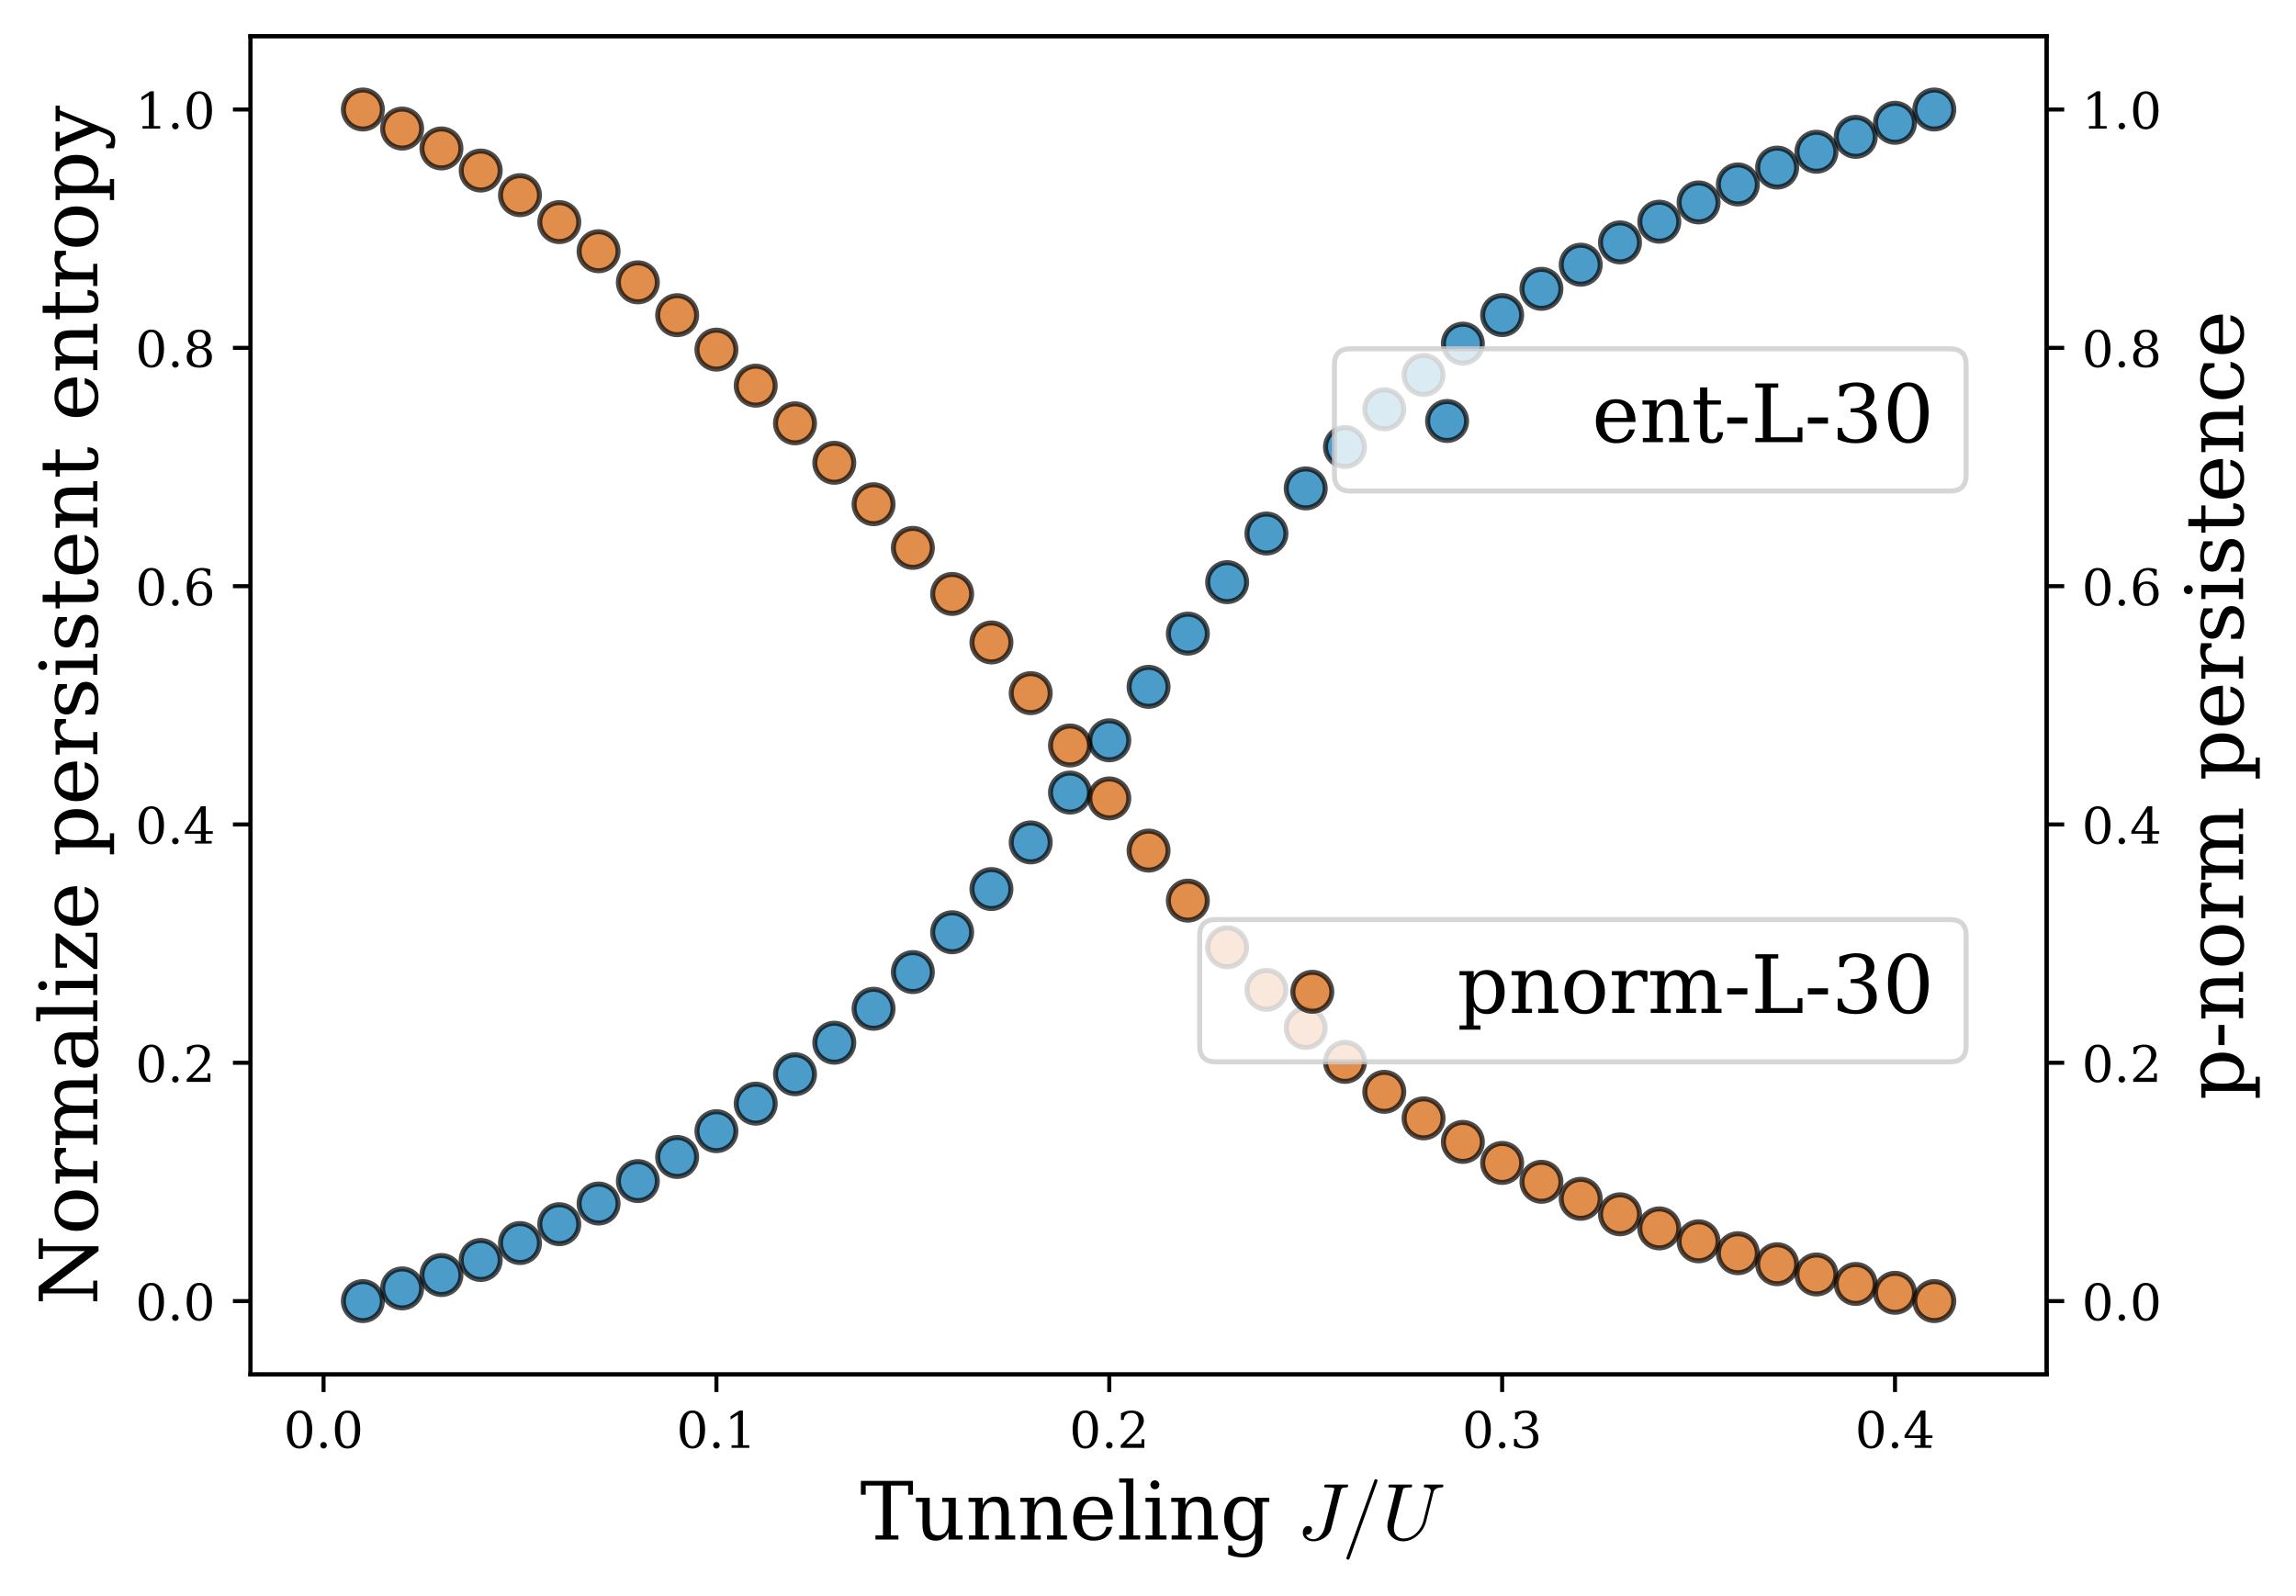 <?xml version="1.0" encoding="utf-8" standalone="no"?>
<!DOCTYPE svg PUBLIC "-//W3C//DTD SVG 1.1//EN"
  "http://www.w3.org/Graphics/SVG/1.1/DTD/svg11.dtd">
<!-- Created with matplotlib (https://matplotlib.org/) -->
<svg height="317.35pt" version="1.1" viewBox="0 0 456.524 317.35" width="456.524pt" xmlns="http://www.w3.org/2000/svg" xmlns:xlink="http://www.w3.org/1999/xlink">
 <defs>
  <style type="text/css">
*{stroke-linecap:butt;stroke-linejoin:round;}
  </style>
 </defs>
 <g id="figure_1">
  <g id="patch_1">
   <path d="M 0 317.35 
L 456.524 317.35 
L 456.524 0 
L 0 0 
z
" style="fill:#ffffff;"/>
  </g>
  <g id="axes_1">
   <g id="patch_2">
    <path d="M 49.816 273.312 
L 406.936 273.312 
L 406.936 7.2 
L 49.816 7.2 
z
" style="fill:#ffffff;"/>
   </g>
   <g id="PathCollection_1">
    <defs>
     <path d="M 0 3.873 
C 1.027 3.873 2.012 3.465 2.739 2.739 
C 3.465 2.012 3.873 1.027 3.873 0 
C 3.873 -1.027 3.465 -2.012 2.739 -2.739 
C 2.012 -3.465 1.027 -3.873 0 -3.873 
C -1.027 -3.873 -2.012 -3.465 -2.739 -2.739 
C -3.465 -2.012 -3.873 -1.027 -3.873 0 
C -3.873 1.027 -3.465 2.012 -2.739 2.739 
C -2.012 3.465 -1.027 3.873 0 3.873 
z
" id="m7730ececb6" style="stroke:#000000;stroke-opacity:0.7;"/>
    </defs>
    <g clip-path="url(#p7baa25423a)">
     <use style="fill:#0072b2;fill-opacity:0.7;stroke:#000000;stroke-opacity:0.7;" x="72.148" xlink:href="#m7730ececb6" y="258.733"/>
     <use style="fill:#0072b2;fill-opacity:0.7;stroke:#000000;stroke-opacity:0.7;" x="79.959" xlink:href="#m7730ececb6" y="256.208"/>
     <use style="fill:#0072b2;fill-opacity:0.7;stroke:#000000;stroke-opacity:0.7;" x="87.771" xlink:href="#m7730ececb6" y="253.55"/>
     <use style="fill:#0072b2;fill-opacity:0.7;stroke:#000000;stroke-opacity:0.7;" x="95.582" xlink:href="#m7730ececb6" y="250.558"/>
     <use style="fill:#0072b2;fill-opacity:0.7;stroke:#000000;stroke-opacity:0.7;" x="103.393" xlink:href="#m7730ececb6" y="247.188"/>
     <use style="fill:#0072b2;fill-opacity:0.7;stroke:#000000;stroke-opacity:0.7;" x="111.205" xlink:href="#m7730ececb6" y="243.44"/>
     <use style="fill:#0072b2;fill-opacity:0.7;stroke:#000000;stroke-opacity:0.7;" x="119.016" xlink:href="#m7730ececb6" y="239.328"/>
     <use style="fill:#0072b2;fill-opacity:0.7;stroke:#000000;stroke-opacity:0.7;" x="126.828" xlink:href="#m7730ececb6" y="234.868"/>
     <use style="fill:#0072b2;fill-opacity:0.7;stroke:#000000;stroke-opacity:0.7;" x="134.639" xlink:href="#m7730ececb6" y="230.072"/>
     <use style="fill:#0072b2;fill-opacity:0.7;stroke:#000000;stroke-opacity:0.7;" x="142.45" xlink:href="#m7730ececb6" y="224.942"/>
     <use style="fill:#0072b2;fill-opacity:0.7;stroke:#000000;stroke-opacity:0.7;" x="150.262" xlink:href="#m7730ececb6" y="219.466"/>
     <use style="fill:#0072b2;fill-opacity:0.7;stroke:#000000;stroke-opacity:0.7;" x="158.073" xlink:href="#m7730ececb6" y="213.617"/>
     <use style="fill:#0072b2;fill-opacity:0.7;stroke:#000000;stroke-opacity:0.7;" x="165.885" xlink:href="#m7730ececb6" y="207.349"/>
     <use style="fill:#0072b2;fill-opacity:0.7;stroke:#000000;stroke-opacity:0.7;" x="173.696" xlink:href="#m7730ececb6" y="200.602"/>
     <use style="fill:#0072b2;fill-opacity:0.7;stroke:#000000;stroke-opacity:0.7;" x="181.507" xlink:href="#m7730ececb6" y="193.305"/>
     <use style="fill:#0072b2;fill-opacity:0.7;stroke:#000000;stroke-opacity:0.7;" x="189.319" xlink:href="#m7730ececb6" y="185.388"/>
     <use style="fill:#0072b2;fill-opacity:0.7;stroke:#000000;stroke-opacity:0.7;" x="197.13" xlink:href="#m7730ececb6" y="176.796"/>
     <use style="fill:#0072b2;fill-opacity:0.7;stroke:#000000;stroke-opacity:0.7;" x="204.941" xlink:href="#m7730ececb6" y="167.517"/>
     <use style="fill:#0072b2;fill-opacity:0.7;stroke:#000000;stroke-opacity:0.7;" x="212.753" xlink:href="#m7730ececb6" y="157.608"/>
     <use style="fill:#0072b2;fill-opacity:0.7;stroke:#000000;stroke-opacity:0.7;" x="220.564" xlink:href="#m7730ececb6" y="147.216"/>
     <use style="fill:#0072b2;fill-opacity:0.7;stroke:#000000;stroke-opacity:0.7;" x="228.376" xlink:href="#m7730ececb6" y="136.582"/>
     <use style="fill:#0072b2;fill-opacity:0.7;stroke:#000000;stroke-opacity:0.7;" x="236.187" xlink:href="#m7730ececb6" y="126.001"/>
     <use style="fill:#0072b2;fill-opacity:0.7;stroke:#000000;stroke-opacity:0.7;" x="243.998" xlink:href="#m7730ececb6" y="115.764"/>
     <use style="fill:#0072b2;fill-opacity:0.7;stroke:#000000;stroke-opacity:0.7;" x="251.81" xlink:href="#m7730ececb6" y="106.094"/>
     <use style="fill:#0072b2;fill-opacity:0.7;stroke:#000000;stroke-opacity:0.7;" x="259.621" xlink:href="#m7730ececb6" y="97.123"/>
     <use style="fill:#0072b2;fill-opacity:0.7;stroke:#000000;stroke-opacity:0.7;" x="267.433" xlink:href="#m7730ececb6" y="88.894"/>
     <use style="fill:#0072b2;fill-opacity:0.7;stroke:#000000;stroke-opacity:0.7;" x="275.244" xlink:href="#m7730ececb6" y="81.392"/>
     <use style="fill:#0072b2;fill-opacity:0.7;stroke:#000000;stroke-opacity:0.7;" x="283.055" xlink:href="#m7730ececb6" y="74.562"/>
     <use style="fill:#0072b2;fill-opacity:0.7;stroke:#000000;stroke-opacity:0.7;" x="290.867" xlink:href="#m7730ececb6" y="68.34"/>
     <use style="fill:#0072b2;fill-opacity:0.7;stroke:#000000;stroke-opacity:0.7;" x="298.678" xlink:href="#m7730ececb6" y="62.654"/>
     <use style="fill:#0072b2;fill-opacity:0.7;stroke:#000000;stroke-opacity:0.7;" x="306.49" xlink:href="#m7730ececb6" y="57.439"/>
     <use style="fill:#0072b2;fill-opacity:0.7;stroke:#000000;stroke-opacity:0.7;" x="314.301" xlink:href="#m7730ececb6" y="52.639"/>
     <use style="fill:#0072b2;fill-opacity:0.7;stroke:#000000;stroke-opacity:0.7;" x="322.112" xlink:href="#m7730ececb6" y="48.203"/>
     <use style="fill:#0072b2;fill-opacity:0.7;stroke:#000000;stroke-opacity:0.7;" x="329.924" xlink:href="#m7730ececb6" y="44.087"/>
     <use style="fill:#0072b2;fill-opacity:0.7;stroke:#000000;stroke-opacity:0.7;" x="337.735" xlink:href="#m7730ececb6" y="40.256"/>
     <use style="fill:#0072b2;fill-opacity:0.7;stroke:#000000;stroke-opacity:0.7;" x="345.546" xlink:href="#m7730ececb6" y="36.677"/>
     <use style="fill:#0072b2;fill-opacity:0.7;stroke:#000000;stroke-opacity:0.7;" x="353.358" xlink:href="#m7730ececb6" y="33.326"/>
     <use style="fill:#0072b2;fill-opacity:0.7;stroke:#000000;stroke-opacity:0.7;" x="361.169" xlink:href="#m7730ececb6" y="30.179"/>
     <use style="fill:#0072b2;fill-opacity:0.7;stroke:#000000;stroke-opacity:0.7;" x="368.981" xlink:href="#m7730ececb6" y="27.216"/>
     <use style="fill:#0072b2;fill-opacity:0.7;stroke:#000000;stroke-opacity:0.7;" x="376.792" xlink:href="#m7730ececb6" y="24.421"/>
     <use style="fill:#0072b2;fill-opacity:0.7;stroke:#000000;stroke-opacity:0.7;" x="384.603" xlink:href="#m7730ececb6" y="21.779"/>
    </g>
   </g>
   <g id="matplotlib.axis_1">
    <g id="xtick_1">
     <g id="line2d_1">
      <defs>
       <path d="M 0 0 
L 0 3.5 
" id="m06379fb1e7" style="stroke:#000000;stroke-width:0.8;"/>
      </defs>
      <g>
       <use style="stroke:#000000;stroke-width:0.8;" x="64.336" xlink:href="#m06379fb1e7" y="273.312"/>
      </g>
     </g>
     <g id="text_1">
      <!-- 0.0 -->
      <defs>
       <path d="M 31.781 3.422 
Q 39.266 3.422 42.969 11.625 
Q 46.688 19.828 46.688 36.375 
Q 46.688 52.984 42.969 61.188 
Q 39.266 69.391 31.781 69.391 
Q 24.312 69.391 20.594 61.188 
Q 16.891 52.984 16.891 36.375 
Q 16.891 19.828 20.594 11.625 
Q 24.312 3.422 31.781 3.422 
z
M 31.781 -1.422 
Q 19.922 -1.422 13.25 8.531 
Q 6.594 18.5 6.594 36.375 
Q 6.594 54.297 13.25 64.25 
Q 19.922 74.219 31.781 74.219 
Q 43.703 74.219 50.344 64.25 
Q 56.984 54.297 56.984 36.375 
Q 56.984 18.5 50.344 8.531 
Q 43.703 -1.422 31.781 -1.422 
z
" id="DejaVuSerif-48"/>
       <path d="M 9.422 5.078 
Q 9.422 7.812 11.281 9.719 
Q 13.141 11.625 15.922 11.625 
Q 18.609 11.625 20.5 9.719 
Q 22.406 7.812 22.406 5.078 
Q 22.406 2.391 20.5 0.484 
Q 18.609 -1.422 15.922 -1.422 
Q 13.141 -1.422 11.281 0.453 
Q 9.422 2.344 9.422 5.078 
z
" id="DejaVuSerif-46"/>
      </defs>
      <g transform="translate(56.385 287.91)scale(0.1 -0.1)">
       <use xlink:href="#DejaVuSerif-48"/>
       <use x="63.623" xlink:href="#DejaVuSerif-46"/>
       <use x="95.41" xlink:href="#DejaVuSerif-48"/>
      </g>
     </g>
    </g>
    <g id="xtick_2">
     <g id="line2d_2">
      <g>
       <use style="stroke:#000000;stroke-width:0.8;" x="142.45" xlink:href="#m06379fb1e7" y="273.312"/>
      </g>
     </g>
     <g id="text_2">
      <!-- 0.1 -->
      <defs>
       <path d="M 14.203 0 
L 14.203 5.172 
L 26.906 5.172 
L 26.906 65.828 
L 12.203 56.297 
L 12.203 62.703 
L 29.984 74.219 
L 36.719 74.219 
L 36.719 5.172 
L 49.422 5.172 
L 49.422 0 
z
" id="DejaVuSerif-49"/>
      </defs>
      <g transform="translate(134.499 287.91)scale(0.1 -0.1)">
       <use xlink:href="#DejaVuSerif-48"/>
       <use x="63.623" xlink:href="#DejaVuSerif-46"/>
       <use x="95.41" xlink:href="#DejaVuSerif-49"/>
      </g>
     </g>
    </g>
    <g id="xtick_3">
     <g id="line2d_3">
      <g>
       <use style="stroke:#000000;stroke-width:0.8;" x="220.564" xlink:href="#m06379fb1e7" y="273.312"/>
      </g>
     </g>
     <g id="text_3">
      <!-- 0.2 -->
      <defs>
       <path d="M 12.797 55.516 
L 7.328 55.516 
L 7.328 68.5 
Q 12.547 71.297 17.844 72.75 
Q 23.141 74.219 28.219 74.219 
Q 39.594 74.219 46.188 68.703 
Q 52.781 63.188 52.781 53.719 
Q 52.781 43.016 37.844 28.125 
Q 36.672 27 36.078 26.422 
L 17.672 8.016 
L 48.094 8.016 
L 48.094 17 
L 53.812 17 
L 53.812 0 
L 6.781 0 
L 6.781 5.328 
L 28.906 27.391 
Q 36.234 34.719 39.359 40.844 
Q 42.484 46.969 42.484 53.719 
Q 42.484 61.078 38.641 65.234 
Q 34.812 69.391 28.078 69.391 
Q 21.094 69.391 17.281 65.922 
Q 13.484 62.453 12.797 55.516 
z
" id="DejaVuSerif-50"/>
      </defs>
      <g transform="translate(212.613 287.91)scale(0.1 -0.1)">
       <use xlink:href="#DejaVuSerif-48"/>
       <use x="63.623" xlink:href="#DejaVuSerif-46"/>
       <use x="95.41" xlink:href="#DejaVuSerif-50"/>
      </g>
     </g>
    </g>
    <g id="xtick_4">
     <g id="line2d_4">
      <g>
       <use style="stroke:#000000;stroke-width:0.8;" x="298.678" xlink:href="#m06379fb1e7" y="273.312"/>
      </g>
     </g>
     <g id="text_4">
      <!-- 0.3 -->
      <defs>
       <path d="M 9.719 69.828 
Q 15.438 71.969 20.672 73.094 
Q 25.922 74.219 30.516 74.219 
Q 41.219 74.219 47.219 69.594 
Q 53.219 64.984 53.219 56.781 
Q 53.219 50.203 49.062 45.781 
Q 44.922 41.359 37.312 39.797 
Q 46.297 38.531 51.25 33.281 
Q 56.203 28.031 56.203 19.672 
Q 56.203 9.469 49.344 4.016 
Q 42.484 -1.422 29.594 -1.422 
Q 23.875 -1.422 18.422 -0.188 
Q 12.984 1.031 7.625 3.516 
L 7.625 17.672 
L 13.094 17.672 
Q 13.578 10.641 17.828 7.031 
Q 22.078 3.422 29.781 3.422 
Q 37.25 3.422 41.578 7.734 
Q 45.906 12.062 45.906 19.578 
Q 45.906 28.172 41.453 32.594 
Q 37.016 37.016 28.422 37.016 
L 23.781 37.016 
L 23.781 42 
L 26.219 42 
Q 34.766 42 39.031 45.531 
Q 43.312 49.078 43.312 56.203 
Q 43.312 62.594 39.797 65.984 
Q 36.281 69.391 29.688 69.391 
Q 23.094 69.391 19.453 66.266 
Q 15.828 63.141 15.188 56.984 
L 9.719 56.984 
z
" id="DejaVuSerif-51"/>
      </defs>
      <g transform="translate(290.727 287.91)scale(0.1 -0.1)">
       <use xlink:href="#DejaVuSerif-48"/>
       <use x="63.623" xlink:href="#DejaVuSerif-46"/>
       <use x="95.41" xlink:href="#DejaVuSerif-51"/>
      </g>
     </g>
    </g>
    <g id="xtick_5">
     <g id="line2d_5">
      <g>
       <use style="stroke:#000000;stroke-width:0.8;" x="376.792" xlink:href="#m06379fb1e7" y="273.312"/>
      </g>
     </g>
     <g id="text_5">
      <!-- 0.4 -->
      <defs>
       <path d="M 34.906 24.703 
L 34.906 63.484 
L 10.016 24.703 
z
M 56.391 0 
L 23.188 0 
L 23.188 5.172 
L 34.906 5.172 
L 34.906 19.484 
L 3.078 19.484 
L 3.078 24.812 
L 35.016 74.219 
L 44.672 74.219 
L 44.672 24.703 
L 58.594 24.703 
L 58.594 19.484 
L 44.672 19.484 
L 44.672 5.172 
L 56.391 5.172 
z
" id="DejaVuSerif-52"/>
      </defs>
      <g transform="translate(368.84 287.91)scale(0.1 -0.1)">
       <use xlink:href="#DejaVuSerif-48"/>
       <use x="63.623" xlink:href="#DejaVuSerif-46"/>
       <use x="95.41" xlink:href="#DejaVuSerif-52"/>
      </g>
     </g>
    </g>
    <g id="text_6">
     <!-- Tunneling $J/U$ -->
     <defs>
      <path d="M 19.094 0 
L 19.094 5.172 
L 28.422 5.172 
L 28.422 67.094 
L 6.984 67.094 
L 6.984 55.719 
L 0.984 55.719 
L 0.984 72.906 
L 65.719 72.906 
L 65.719 55.719 
L 59.719 55.719 
L 59.719 67.094 
L 38.281 67.094 
L 38.281 5.172 
L 47.609 5.172 
L 47.609 0 
z
" id="DejaVuSerif-84"/>
      <path d="M 35.406 51.906 
L 52.203 51.906 
L 52.203 5.172 
L 60.688 5.172 
L 60.688 0 
L 43.219 0 
L 43.219 9.188 
Q 40.719 4 36.766 1.281 
Q 32.812 -1.422 27.594 -1.422 
Q 18.953 -1.422 14.875 3.484 
Q 10.797 8.406 10.797 18.891 
L 10.797 46.688 
L 2.688 46.688 
L 2.688 51.906 
L 19.828 51.906 
L 19.828 21.688 
Q 19.828 12.203 22.141 8.688 
Q 24.469 5.172 30.422 5.172 
Q 36.672 5.172 39.938 9.766 
Q 43.219 14.359 43.219 23.094 
L 43.219 46.688 
L 35.406 46.688 
z
" id="DejaVuSerif-117"/>
      <path d="M 4.109 0 
L 4.109 5.172 
L 12.203 5.172 
L 12.203 46.688 
L 3.609 46.688 
L 3.609 51.906 
L 21.188 51.906 
L 21.188 42.672 
Q 23.688 47.953 27.656 50.641 
Q 31.641 53.328 36.922 53.328 
Q 45.516 53.328 49.562 48.391 
Q 53.609 43.453 53.609 33.016 
L 53.609 5.172 
L 61.625 5.172 
L 61.625 0 
L 36.812 0 
L 36.812 5.172 
L 44.578 5.172 
L 44.578 30.172 
Q 44.578 39.703 42.234 43.234 
Q 39.891 46.781 33.984 46.781 
Q 27.734 46.781 24.453 42.203 
Q 21.188 37.641 21.188 28.906 
L 21.188 5.172 
L 29 5.172 
L 29 0 
z
" id="DejaVuSerif-110"/>
      <path d="M 54.203 25 
L 15.484 25 
L 15.484 24.609 
Q 15.484 14.109 19.438 8.766 
Q 23.391 3.422 31.109 3.422 
Q 37.016 3.422 40.797 6.516 
Q 44.578 9.625 46.094 15.719 
L 53.328 15.719 
Q 51.172 7.172 45.375 2.875 
Q 39.594 -1.422 30.172 -1.422 
Q 18.797 -1.422 11.891 6.078 
Q 4.984 13.578 4.984 25.984 
Q 4.984 38.281 11.766 45.797 
Q 18.562 53.328 29.594 53.328 
Q 41.359 53.328 47.656 46.062 
Q 53.953 38.812 54.203 25 
z
M 43.609 30.172 
Q 43.312 39.266 39.766 43.875 
Q 36.234 48.484 29.594 48.484 
Q 23.391 48.484 19.828 43.844 
Q 16.266 39.203 15.484 30.172 
z
" id="DejaVuSerif-101"/>
      <path d="M 20.516 5.172 
L 29 5.172 
L 29 0 
L 2.875 0 
L 2.875 5.172 
L 11.531 5.172 
L 11.531 70.797 
L 2.875 70.797 
L 2.875 75.984 
L 20.516 75.984 
z
" id="DejaVuSerif-108"/>
      <path d="M 9.719 68.016 
Q 9.719 70.266 11.344 71.922 
Q 12.984 73.578 15.281 73.578 
Q 17.531 73.578 19.156 71.922 
Q 20.797 70.266 20.797 68.016 
Q 20.797 65.719 19.188 64.109 
Q 17.578 62.5 15.281 62.5 
Q 12.984 62.5 11.344 64.109 
Q 9.719 65.719 9.719 68.016 
z
M 21.188 5.172 
L 29.688 5.172 
L 29.688 0 
L 3.609 0 
L 3.609 5.172 
L 12.203 5.172 
L 12.203 46.688 
L 3.609 46.688 
L 3.609 51.906 
L 21.188 51.906 
z
" id="DejaVuSerif-105"/>
      <path d="M 52.484 46.688 
L 52.484 1.125 
Q 52.484 -10.062 46.328 -16.141 
Q 40.188 -22.219 28.812 -22.219 
Q 23.688 -22.219 19 -21.281 
Q 14.312 -20.359 10.016 -18.5 
L 10.016 -7.625 
L 14.703 -7.625 
Q 15.578 -12.703 18.844 -15.047 
Q 22.125 -17.391 28.219 -17.391 
Q 36.141 -17.391 39.812 -12.922 
Q 43.5 -8.453 43.5 1.125 
L 43.5 8.109 
Q 40.875 3.219 36.797 0.891 
Q 32.719 -1.422 26.703 -1.422 
Q 17.141 -1.422 11.062 6.172 
Q 4.984 13.766 4.984 25.984 
Q 4.984 38.188 11.031 45.75 
Q 17.094 53.328 26.703 53.328 
Q 32.719 53.328 36.797 51 
Q 40.875 48.688 43.5 43.797 
L 43.5 51.906 
L 61.078 51.906 
L 61.078 46.688 
z
M 43.5 28.516 
Q 43.5 37.844 39.906 42.766 
Q 36.328 47.703 29.5 47.703 
Q 22.562 47.703 19.016 42.234 
Q 15.484 36.766 15.484 25.984 
Q 15.484 15.234 19.016 9.719 
Q 22.562 4.203 29.5 4.203 
Q 36.328 4.203 39.906 9.109 
Q 43.5 14.016 43.5 23.391 
z
" id="DejaVuSerif-103"/>
      <path id="DejaVuSerif-32"/>
      <path d="M 10.891 6 
Q 11.859 3.219 14.5 1.797 
Q 17.141 0.391 20.219 0.391 
Q 23.344 0.391 26.25 2.562 
Q 29.156 4.734 31.172 8 
Q 33.203 11.281 33.984 14.5 
L 45.797 61.812 
Q 45.906 62.203 45.922 62.391 
Q 45.953 62.594 46 62.797 
Q 46 63.875 45.219 64.109 
Q 42.578 64.797 34.516 64.797 
Q 33.5 64.797 33.5 66.109 
Q 33.688 66.891 33.812 67.328 
Q 33.938 67.781 34.25 68.047 
Q 34.578 68.312 35.203 68.312 
L 62.312 68.312 
Q 63.281 68.312 63.281 67 
Q 62.891 64.797 62.016 64.797 
Q 58.5 64.797 56.688 64.25 
Q 54.891 63.719 54.203 61.375 
L 42.391 14.109 
Q 41.266 9.469 37.812 5.734 
Q 34.375 2 29.641 -0.094 
Q 24.906 -2.203 20.125 -2.203 
Q 14.844 -2.203 10.859 0.719 
Q 6.891 3.656 6.891 8.688 
Q 6.891 12.016 8.688 14.406 
Q 10.5 16.797 13.812 16.797 
Q 15.719 16.797 17.016 15.625 
Q 18.312 14.453 18.312 12.594 
Q 18.312 9.906 16.312 7.906 
Q 14.312 5.906 11.625 5.906 
Q 11.078 5.906 10.891 6 
z
" id="Cmmi10-74"/>
      <path d="M 5.609 -23 
Q 5.609 -22.703 5.719 -22.609 
L 40.484 73.781 
Q 40.672 74.359 41.156 74.672 
Q 41.656 75 42.281 75 
Q 43.172 75 43.719 74.453 
Q 44.281 73.922 44.281 73 
L 44.281 72.609 
L 9.516 -23.781 
Q 8.938 -25 7.625 -25 
Q 6.781 -25 6.188 -24.406 
Q 5.609 -23.828 5.609 -23 
z
" id="Cmmi10-61"/>
      <path d="M 14.703 13.922 
Q 14.703 10.25 16.141 7.375 
Q 17.578 4.5 20.312 2.906 
Q 23.047 1.312 26.703 1.312 
Q 31 1.312 35.078 3.062 
Q 39.156 4.828 42.422 7.953 
Q 45.703 11.078 48.016 15.078 
Q 50.344 19.094 51.312 23 
L 60.297 59.078 
Q 60.5 60.156 60.5 60.594 
Q 60.5 64.797 52.781 64.797 
Q 51.812 64.797 51.812 66.109 
Q 52.156 67.391 52.344 67.844 
Q 52.547 68.312 53.516 68.312 
L 75.203 68.312 
Q 75.641 68.312 75.922 67.875 
Q 76.219 67.438 76.219 67 
Q 76.219 66.938 76.016 66.234 
Q 75.828 65.531 75.562 65.156 
Q 75.297 64.797 74.906 64.797 
Q 65.328 64.797 63.812 58.688 
L 54.781 22.609 
Q 53.656 17.922 51 13.5 
Q 48.344 9.078 44.453 5.484 
Q 40.578 1.906 35.906 -0.141 
Q 31.25 -2.203 26.422 -2.203 
Q 20.906 -2.203 16.328 0.219 
Q 11.766 2.641 9.172 6.984 
Q 6.594 11.328 6.594 17 
Q 6.594 20.266 7.328 23 
L 17 61.812 
Q 17.188 62.797 17.188 63.188 
Q 17.188 64.266 16.016 64.406 
Q 14.109 64.797 8.797 64.797 
Q 7.812 64.797 7.812 66.109 
Q 8.156 67.391 8.344 67.844 
Q 8.547 68.312 9.516 68.312 
L 36.375 68.312 
Q 37.406 68.312 37.406 67 
Q 37.359 66.75 37.203 66.156 
Q 37.062 65.578 36.812 65.188 
Q 36.578 64.797 36.078 64.797 
Q 29.984 64.797 27.594 64.109 
Q 26.266 63.625 25.688 61.375 
L 16.016 22.609 
Q 14.703 17.328 14.703 13.922 
z
" id="Cmmi10-85"/>
     </defs>
     <g transform="translate(171.016 306.15)scale(0.16 -0.16)">
      <use transform="translate(0 0.016)" xlink:href="#DejaVuSerif-84"/>
      <use transform="translate(66.699 0.016)" xlink:href="#DejaVuSerif-117"/>
      <use transform="translate(131.104 0.016)" xlink:href="#DejaVuSerif-110"/>
      <use transform="translate(195.508 0.016)" xlink:href="#DejaVuSerif-110"/>
      <use transform="translate(259.912 0.016)" xlink:href="#DejaVuSerif-101"/>
      <use transform="translate(319.092 0.016)" xlink:href="#DejaVuSerif-108"/>
      <use transform="translate(351.074 0.016)" xlink:href="#DejaVuSerif-105"/>
      <use transform="translate(383.057 0.016)" xlink:href="#DejaVuSerif-110"/>
      <use transform="translate(447.461 0.016)" xlink:href="#DejaVuSerif-103"/>
      <use transform="translate(511.475 0.016)" xlink:href="#DejaVuSerif-32"/>
      <use transform="translate(543.262 0.016)" xlink:href="#Cmmi10-74"/>
      <use transform="translate(598.682 0.016)" xlink:href="#Cmmi10-61"/>
      <use transform="translate(648.682 0.016)" xlink:href="#Cmmi10-85"/>
     </g>
    </g>
   </g>
   <g id="matplotlib.axis_2">
    <g id="ytick_1">
     <g id="line2d_6">
      <defs>
       <path d="M 0 0 
L -3.5 0 
" id="m4d2295f45f" style="stroke:#000000;stroke-width:0.8;"/>
      </defs>
      <g>
       <use style="stroke:#000000;stroke-width:0.8;" x="49.816" xlink:href="#m4d2295f45f" y="258.733"/>
      </g>
     </g>
     <g id="text_7">
      <!-- 0.0 -->
      <g transform="translate(26.913 262.532)scale(0.1 -0.1)">
       <use xlink:href="#DejaVuSerif-48"/>
       <use x="63.623" xlink:href="#DejaVuSerif-46"/>
       <use x="95.41" xlink:href="#DejaVuSerif-48"/>
      </g>
     </g>
    </g>
    <g id="ytick_2">
     <g id="line2d_7">
      <g>
       <use style="stroke:#000000;stroke-width:0.8;" x="49.816" xlink:href="#m4d2295f45f" y="211.342"/>
      </g>
     </g>
     <g id="text_8">
      <!-- 0.2 -->
      <g transform="translate(26.913 215.141)scale(0.1 -0.1)">
       <use xlink:href="#DejaVuSerif-48"/>
       <use x="63.623" xlink:href="#DejaVuSerif-46"/>
       <use x="95.41" xlink:href="#DejaVuSerif-50"/>
      </g>
     </g>
    </g>
    <g id="ytick_3">
     <g id="line2d_8">
      <g>
       <use style="stroke:#000000;stroke-width:0.8;" x="49.816" xlink:href="#m4d2295f45f" y="163.951"/>
      </g>
     </g>
     <g id="text_9">
      <!-- 0.4 -->
      <g transform="translate(26.913 167.751)scale(0.1 -0.1)">
       <use xlink:href="#DejaVuSerif-48"/>
       <use x="63.623" xlink:href="#DejaVuSerif-46"/>
       <use x="95.41" xlink:href="#DejaVuSerif-52"/>
      </g>
     </g>
    </g>
    <g id="ytick_4">
     <g id="line2d_9">
      <g>
       <use style="stroke:#000000;stroke-width:0.8;" x="49.816" xlink:href="#m4d2295f45f" y="116.561"/>
      </g>
     </g>
     <g id="text_10">
      <!-- 0.6 -->
      <defs>
       <path d="M 32.719 3.422 
Q 39.594 3.422 43.297 8.469 
Q 47.016 13.531 47.016 23 
Q 47.016 32.469 43.297 37.516 
Q 39.594 42.578 32.719 42.578 
Q 25.734 42.578 22.062 37.688 
Q 18.406 32.812 18.406 23.578 
Q 18.406 13.875 22.109 8.641 
Q 25.828 3.422 32.719 3.422 
z
M 16.797 40.141 
Q 20.125 43.797 24.312 45.594 
Q 28.516 47.406 33.797 47.406 
Q 44.672 47.406 51 40.859 
Q 57.328 34.328 57.328 23 
Q 57.328 11.922 50.516 5.25 
Q 43.703 -1.422 32.328 -1.422 
Q 19.969 -1.422 13.328 7.781 
Q 6.688 17 6.688 34.078 
Q 6.688 53.219 14.547 63.719 
Q 22.406 74.219 36.719 74.219 
Q 40.578 74.219 44.828 73.484 
Q 49.078 72.75 53.516 71.297 
L 53.516 59.281 
L 48 59.281 
Q 47.406 64.203 44.234 66.797 
Q 41.062 69.391 35.688 69.391 
Q 26.219 69.391 21.578 62.203 
Q 16.938 55.031 16.797 40.141 
z
" id="DejaVuSerif-54"/>
      </defs>
      <g transform="translate(26.913 120.36)scale(0.1 -0.1)">
       <use xlink:href="#DejaVuSerif-48"/>
       <use x="63.623" xlink:href="#DejaVuSerif-46"/>
       <use x="95.41" xlink:href="#DejaVuSerif-54"/>
      </g>
     </g>
    </g>
    <g id="ytick_5">
     <g id="line2d_10">
      <g>
       <use style="stroke:#000000;stroke-width:0.8;" x="49.816" xlink:href="#m4d2295f45f" y="69.17"/>
      </g>
     </g>
     <g id="text_11">
      <!-- 0.8 -->
      <defs>
       <path d="M 46.578 19.922 
Q 46.578 27.734 42.688 32.047 
Q 38.812 36.375 31.781 36.375 
Q 24.75 36.375 20.875 32.047 
Q 17 27.734 17 19.922 
Q 17 12.062 20.875 7.734 
Q 24.75 3.422 31.781 3.422 
Q 38.812 3.422 42.688 7.734 
Q 46.578 12.062 46.578 19.922 
z
M 44.578 55.328 
Q 44.578 61.969 41.203 65.672 
Q 37.844 69.391 31.781 69.391 
Q 25.781 69.391 22.391 65.672 
Q 19 61.969 19 55.328 
Q 19 48.641 22.391 44.922 
Q 25.781 41.219 31.781 41.219 
Q 37.844 41.219 41.203 44.922 
Q 44.578 48.641 44.578 55.328 
z
M 39.312 38.812 
Q 47.609 37.703 52.25 32.688 
Q 56.891 27.688 56.891 19.922 
Q 56.891 9.672 50.391 4.125 
Q 43.891 -1.422 31.781 -1.422 
Q 19.734 -1.422 13.203 4.125 
Q 6.688 9.672 6.688 19.922 
Q 6.688 27.688 11.328 32.688 
Q 15.969 37.703 24.312 38.812 
Q 16.938 40.141 13 44.406 
Q 9.078 48.688 9.078 55.328 
Q 9.078 64.109 15.125 69.156 
Q 21.188 74.219 31.781 74.219 
Q 42.391 74.219 48.438 69.156 
Q 54.5 64.109 54.5 55.328 
Q 54.5 48.688 50.562 44.406 
Q 46.625 40.141 39.312 38.812 
z
" id="DejaVuSerif-56"/>
      </defs>
      <g transform="translate(26.913 72.969)scale(0.1 -0.1)">
       <use xlink:href="#DejaVuSerif-48"/>
       <use x="63.623" xlink:href="#DejaVuSerif-46"/>
       <use x="95.41" xlink:href="#DejaVuSerif-56"/>
      </g>
     </g>
    </g>
    <g id="ytick_6">
     <g id="line2d_11">
      <g>
       <use style="stroke:#000000;stroke-width:0.8;" x="49.816" xlink:href="#m4d2295f45f" y="21.779"/>
      </g>
     </g>
     <g id="text_12">
      <!-- 1.0 -->
      <g transform="translate(26.913 25.578)scale(0.1 -0.1)">
       <use xlink:href="#DejaVuSerif-49"/>
       <use x="63.623" xlink:href="#DejaVuSerif-46"/>
       <use x="95.41" xlink:href="#DejaVuSerif-48"/>
      </g>
     </g>
    </g>
    <g id="text_13">
     <!-- Normalize persistent entropy -->
     <defs>
      <path d="M 4.891 0 
L 4.891 5.172 
L 14.703 5.172 
L 14.703 67.672 
L 4.891 67.672 
L 4.891 72.906 
L 23.578 72.906 
L 67.281 15.375 
L 67.281 67.672 
L 57.516 67.672 
L 57.516 72.906 
L 83.109 72.906 
L 83.109 67.672 
L 73.297 67.672 
L 73.297 -1.422 
L 67.391 -1.422 
L 20.703 60.016 
L 20.703 5.172 
L 30.516 5.172 
L 30.516 0 
z
" id="DejaVuSerif-78"/>
      <path d="M 30.078 3.422 
Q 37.312 3.422 40.984 9.125 
Q 44.672 14.844 44.672 25.984 
Q 44.672 37.109 40.984 42.797 
Q 37.312 48.484 30.078 48.484 
Q 22.859 48.484 19.172 42.797 
Q 15.484 37.109 15.484 25.984 
Q 15.484 14.844 19.188 9.125 
Q 22.906 3.422 30.078 3.422 
z
M 30.078 -1.422 
Q 18.75 -1.422 11.859 6.078 
Q 4.984 13.578 4.984 25.984 
Q 4.984 38.375 11.844 45.844 
Q 18.703 53.328 30.078 53.328 
Q 41.453 53.328 48.312 45.844 
Q 55.172 38.375 55.172 25.984 
Q 55.172 13.578 48.312 6.078 
Q 41.453 -1.422 30.078 -1.422 
z
" id="DejaVuSerif-111"/>
      <path d="M 47.797 52 
L 47.797 39.016 
L 42.625 39.016 
Q 42.391 42.875 40.484 44.781 
Q 38.578 46.688 34.906 46.688 
Q 28.266 46.688 24.719 42.094 
Q 21.188 37.5 21.188 28.906 
L 21.188 5.172 
L 31.594 5.172 
L 31.594 0 
L 4.109 0 
L 4.109 5.172 
L 12.203 5.172 
L 12.203 46.781 
L 3.609 46.781 
L 3.609 51.906 
L 21.188 51.906 
L 21.188 42.672 
Q 23.828 48.094 27.969 50.703 
Q 32.125 53.328 38.094 53.328 
Q 40.281 53.328 42.703 52.984 
Q 45.125 52.641 47.797 52 
z
" id="DejaVuSerif-114"/>
      <path d="M 51.812 41.797 
Q 54.391 47.516 58.422 50.422 
Q 62.453 53.328 67.828 53.328 
Q 75.984 53.328 79.984 48.266 
Q 83.984 43.219 83.984 33.016 
L 83.984 5.172 
L 92.094 5.172 
L 92.094 0 
L 67.188 0 
L 67.188 5.172 
L 75 5.172 
L 75 31.984 
Q 75 39.938 72.656 43.312 
Q 70.312 46.688 64.891 46.688 
Q 58.891 46.688 55.734 42.141 
Q 52.594 37.594 52.594 28.906 
L 52.594 5.172 
L 60.406 5.172 
L 60.406 0 
L 35.797 0 
L 35.797 5.172 
L 43.609 5.172 
L 43.609 32.328 
Q 43.609 40.094 41.266 43.391 
Q 38.922 46.688 33.5 46.688 
Q 27.484 46.688 24.328 42.141 
Q 21.188 37.594 21.188 28.906 
L 21.188 5.172 
L 29 5.172 
L 29 0 
L 4.109 0 
L 4.109 5.172 
L 12.203 5.172 
L 12.203 46.781 
L 3.609 46.781 
L 3.609 51.906 
L 21.188 51.906 
L 21.188 42.672 
Q 23.688 47.859 27.531 50.594 
Q 31.391 53.328 36.281 53.328 
Q 42.328 53.328 46.375 50.312 
Q 50.438 47.312 51.812 41.797 
z
" id="DejaVuSerif-109"/>
      <path d="M 39.797 16.312 
L 39.797 27.297 
L 28.219 27.297 
Q 21.531 27.297 18.25 24.406 
Q 14.984 21.531 14.984 15.578 
Q 14.984 10.156 18.297 6.984 
Q 21.625 3.812 27.297 3.812 
Q 32.906 3.812 36.344 7.281 
Q 39.797 10.75 39.797 16.312 
z
M 48.781 32.422 
L 48.781 5.172 
L 56.781 5.172 
L 56.781 0 
L 39.797 0 
L 39.797 5.609 
Q 36.812 2 32.906 0.281 
Q 29 -1.422 23.781 -1.422 
Q 15.141 -1.422 10.062 3.172 
Q 4.984 7.766 4.984 15.578 
Q 4.984 23.641 10.797 28.078 
Q 16.609 32.516 27.203 32.516 
L 39.797 32.516 
L 39.797 36.078 
Q 39.797 42 36.203 45.234 
Q 32.625 48.484 26.125 48.484 
Q 20.75 48.484 17.578 46.047 
Q 14.406 43.609 13.625 38.812 
L 8.984 38.812 
L 8.984 49.312 
Q 13.672 51.312 18.094 52.312 
Q 22.516 53.328 26.703 53.328 
Q 37.5 53.328 43.141 47.969 
Q 48.781 42.625 48.781 32.422 
z
" id="DejaVuSerif-97"/>
      <path d="M 4 0 
L 4 4.203 
L 36.531 46.688 
L 10.797 46.688 
L 10.797 37.703 
L 5.609 37.703 
L 5.609 51.906 
L 48.094 51.906 
L 48.094 47.703 
L 15.578 5.172 
L 43.797 5.172 
L 43.797 14.594 
L 49.031 14.594 
L 49.031 0 
z
" id="DejaVuSerif-122"/>
      <path d="M 20.516 28.516 
L 20.516 23.391 
Q 20.516 14.016 24.094 9.109 
Q 27.688 4.203 34.516 4.203 
Q 41.406 4.203 44.938 9.719 
Q 48.484 15.234 48.484 25.984 
Q 48.484 36.766 44.938 42.234 
Q 41.406 47.703 34.516 47.703 
Q 27.688 47.703 24.094 42.766 
Q 20.516 37.844 20.516 28.516 
z
M 11.531 46.688 
L 2.875 46.688 
L 2.875 51.906 
L 20.516 51.906 
L 20.516 43.797 
Q 23.141 48.688 27.219 51 
Q 31.297 53.328 37.312 53.328 
Q 46.875 53.328 52.922 45.75 
Q 58.984 38.188 58.984 25.984 
Q 58.984 13.766 52.922 6.172 
Q 46.875 -1.422 37.312 -1.422 
Q 31.297 -1.422 27.219 0.891 
Q 23.141 3.219 20.516 8.109 
L 20.516 -15.578 
L 29 -15.578 
L 29 -20.797 
L 2.875 -20.797 
L 2.875 -15.578 
L 11.531 -15.578 
z
" id="DejaVuSerif-112"/>
      <path d="M 5.609 2.875 
L 5.609 14.984 
L 10.797 14.984 
Q 10.984 9.188 14.422 6.297 
Q 17.875 3.422 24.609 3.422 
Q 30.672 3.422 33.844 5.688 
Q 37.016 7.953 37.016 12.312 
Q 37.016 15.719 34.688 17.812 
Q 32.375 19.922 24.906 22.312 
L 18.406 24.516 
Q 11.719 26.656 8.719 29.875 
Q 5.719 33.109 5.719 38.094 
Q 5.719 45.219 10.938 49.266 
Q 16.156 53.328 25.391 53.328 
Q 29.5 53.328 34.031 52.25 
Q 38.578 51.172 43.406 49.125 
L 43.406 37.797 
L 38.234 37.797 
Q 38.031 42.828 34.703 45.656 
Q 31.391 48.484 25.688 48.484 
Q 20.016 48.484 17.109 46.484 
Q 14.203 44.484 14.203 40.484 
Q 14.203 37.203 16.406 35.219 
Q 18.609 33.25 25.203 31.203 
L 32.328 29 
Q 39.703 26.703 42.938 23.266 
Q 46.188 19.828 46.188 14.406 
Q 46.188 7.031 40.547 2.797 
Q 34.906 -1.422 25 -1.422 
Q 19.969 -1.422 15.188 -0.344 
Q 10.406 0.734 5.609 2.875 
z
" id="DejaVuSerif-115"/>
      <path d="M 10.797 46.688 
L 2.875 46.688 
L 2.875 51.906 
L 10.797 51.906 
L 10.797 68.016 
L 19.828 68.016 
L 19.828 51.906 
L 36.719 51.906 
L 36.719 46.688 
L 19.828 46.688 
L 19.828 13.719 
Q 19.828 7.125 21.094 5.266 
Q 22.359 3.422 25.781 3.422 
Q 29.297 3.422 30.906 5.484 
Q 32.516 7.562 32.625 12.203 
L 39.406 12.203 
Q 39.016 5.125 35.547 1.844 
Q 32.078 -1.422 25 -1.422 
Q 17.234 -1.422 14.016 2.016 
Q 10.797 5.469 10.797 13.719 
z
" id="DejaVuSerif-116"/>
      <path d="M 21.578 -9.516 
L 25 -0.875 
L 5.609 46.688 
L -0.297 46.688 
L -0.297 51.906 
L 23.578 51.906 
L 23.578 46.688 
L 15.281 46.688 
L 29.891 10.984 
L 44.484 46.688 
L 36.719 46.688 
L 36.719 51.906 
L 56.203 51.906 
L 56.203 46.688 
L 50.391 46.688 
L 26.609 -11.719 
Q 24.172 -17.781 21.188 -20 
Q 18.219 -22.219 12.797 -22.219 
Q 10.5 -22.219 8.078 -21.828 
Q 5.672 -21.438 3.219 -20.703 
L 3.219 -10.797 
L 7.812 -10.797 
Q 8.109 -14.109 9.5 -15.547 
Q 10.891 -17 13.812 -17 
Q 16.5 -17 18.141 -15.5 
Q 19.781 -14.016 21.578 -9.516 
z
" id="DejaVuSerif-121"/>
     </defs>
     <g transform="translate(19.358 259.555)rotate(-90)scale(0.16 -0.16)">
      <use xlink:href="#DejaVuSerif-78"/>
      <use x="87.5" xlink:href="#DejaVuSerif-111"/>
      <use x="147.705" xlink:href="#DejaVuSerif-114"/>
      <use x="195.508" xlink:href="#DejaVuSerif-109"/>
      <use x="290.332" xlink:href="#DejaVuSerif-97"/>
      <use x="349.951" xlink:href="#DejaVuSerif-108"/>
      <use x="381.934" xlink:href="#DejaVuSerif-105"/>
      <use x="413.916" xlink:href="#DejaVuSerif-122"/>
      <use x="466.602" xlink:href="#DejaVuSerif-101"/>
      <use x="525.781" xlink:href="#DejaVuSerif-32"/>
      <use x="557.568" xlink:href="#DejaVuSerif-112"/>
      <use x="621.582" xlink:href="#DejaVuSerif-101"/>
      <use x="680.762" xlink:href="#DejaVuSerif-114"/>
      <use x="728.564" xlink:href="#DejaVuSerif-115"/>
      <use x="779.883" xlink:href="#DejaVuSerif-105"/>
      <use x="811.865" xlink:href="#DejaVuSerif-115"/>
      <use x="863.184" xlink:href="#DejaVuSerif-116"/>
      <use x="903.369" xlink:href="#DejaVuSerif-101"/>
      <use x="962.549" xlink:href="#DejaVuSerif-110"/>
      <use x="1026.953" xlink:href="#DejaVuSerif-116"/>
      <use x="1067.139" xlink:href="#DejaVuSerif-32"/>
      <use x="1098.926" xlink:href="#DejaVuSerif-101"/>
      <use x="1158.105" xlink:href="#DejaVuSerif-110"/>
      <use x="1222.51" xlink:href="#DejaVuSerif-116"/>
      <use x="1262.695" xlink:href="#DejaVuSerif-114"/>
      <use x="1310.498" xlink:href="#DejaVuSerif-111"/>
      <use x="1370.703" xlink:href="#DejaVuSerif-112"/>
      <use x="1434.717" xlink:href="#DejaVuSerif-121"/>
     </g>
    </g>
   </g>
   <g id="patch_3">
    <path d="M 49.816 273.312 
L 49.816 7.2 
" style="fill:none;stroke:#000000;stroke-linecap:square;stroke-linejoin:miter;stroke-width:0.8;"/>
   </g>
   <g id="patch_4">
    <path d="M 406.936 273.312 
L 406.936 7.2 
" style="fill:none;stroke:#000000;stroke-linecap:square;stroke-linejoin:miter;stroke-width:0.8;"/>
   </g>
   <g id="patch_5">
    <path d="M 49.816 273.312 
L 406.936 273.312 
" style="fill:none;stroke:#000000;stroke-linecap:square;stroke-linejoin:miter;stroke-width:0.8;"/>
   </g>
   <g id="patch_6">
    <path d="M 49.816 7.2 
L 406.936 7.2 
" style="fill:none;stroke:#000000;stroke-linecap:square;stroke-linejoin:miter;stroke-width:0.8;"/>
   </g>
   <g id="legend_1">
    <g id="patch_7">
     <path d="M 268.531 97.645 
L 387.736 97.645 
Q 390.936 97.645 390.936 94.445 
L 390.936 72.56 
Q 390.936 69.36 387.736 69.36 
L 268.531 69.36 
Q 265.331 69.36 265.331 72.56 
L 265.331 94.445 
Q 265.331 97.645 268.531 97.645 
z
" style="fill:#ffffff;opacity:0.8;stroke:#cccccc;stroke-linejoin:miter;"/>
    </g>
    <g id="PathCollection_2">
     <g>
      <use style="fill:#0072b2;fill-opacity:0.7;stroke:#000000;stroke-opacity:0.7;" x="287.731" xlink:href="#m7730ececb6" y="83.717"/>
     </g>
    </g>
    <g id="text_14">
     <!-- ent-L-30 -->
     <defs>
      <path d="M 4.391 30.609 
L 29.391 30.609 
L 29.391 23 
L 4.391 23 
z
" id="DejaVuSerif-45"/>
      <path d="M 5.516 0 
L 5.516 5.172 
L 14.797 5.172 
L 14.797 67.672 
L 5.516 67.672 
L 5.516 72.906 
L 33.984 72.906 
L 33.984 67.672 
L 24.703 67.672 
L 24.703 6 
L 58.016 6 
L 58.016 18.219 
L 64.016 18.219 
L 64.016 0 
z
" id="DejaVuSerif-76"/>
     </defs>
     <g transform="translate(316.531 87.917)scale(0.16 -0.16)">
      <use xlink:href="#DejaVuSerif-101"/>
      <use x="59.18" xlink:href="#DejaVuSerif-110"/>
      <use x="123.584" xlink:href="#DejaVuSerif-116"/>
      <use x="163.77" xlink:href="#DejaVuSerif-45"/>
      <use x="197.559" xlink:href="#DejaVuSerif-76"/>
      <use x="263.965" xlink:href="#DejaVuSerif-45"/>
      <use x="297.754" xlink:href="#DejaVuSerif-51"/>
      <use x="361.377" xlink:href="#DejaVuSerif-48"/>
     </g>
    </g>
   </g>
  </g>
  <g id="axes_2">
   <g id="PathCollection_3">
    <defs>
     <path d="M 0 3.873 
C 1.027 3.873 2.012 3.465 2.739 2.739 
C 3.465 2.012 3.873 1.027 3.873 0 
C 3.873 -1.027 3.465 -2.012 2.739 -2.739 
C 2.012 -3.465 1.027 -3.873 0 -3.873 
C -1.027 -3.873 -2.012 -3.465 -2.739 -2.739 
C -3.465 -2.012 -3.873 -1.027 -3.873 0 
C -3.873 1.027 -3.465 2.012 -2.739 2.739 
C -2.012 3.465 -1.027 3.873 0 3.873 
z
" id="m6771b76625" style="stroke:#000000;stroke-opacity:0.7;"/>
    </defs>
    <g clip-path="url(#p7baa25423a)">
     <use style="fill:#d55e00;fill-opacity:0.7;stroke:#000000;stroke-opacity:0.7;" x="72.148" xlink:href="#m6771b76625" y="21.779"/>
     <use style="fill:#d55e00;fill-opacity:0.7;stroke:#000000;stroke-opacity:0.7;" x="79.959" xlink:href="#m6771b76625" y="25.569"/>
     <use style="fill:#d55e00;fill-opacity:0.7;stroke:#000000;stroke-opacity:0.7;" x="87.771" xlink:href="#m6771b76625" y="29.518"/>
     <use style="fill:#d55e00;fill-opacity:0.7;stroke:#000000;stroke-opacity:0.7;" x="95.582" xlink:href="#m6771b76625" y="33.915"/>
     <use style="fill:#d55e00;fill-opacity:0.7;stroke:#000000;stroke-opacity:0.7;" x="103.393" xlink:href="#m6771b76625" y="38.805"/>
     <use style="fill:#d55e00;fill-opacity:0.7;stroke:#000000;stroke-opacity:0.7;" x="111.205" xlink:href="#m6771b76625" y="44.168"/>
     <use style="fill:#d55e00;fill-opacity:0.7;stroke:#000000;stroke-opacity:0.7;" x="119.016" xlink:href="#m6771b76625" y="49.962"/>
     <use style="fill:#d55e00;fill-opacity:0.7;stroke:#000000;stroke-opacity:0.7;" x="126.828" xlink:href="#m6771b76625" y="56.144"/>
     <use style="fill:#d55e00;fill-opacity:0.7;stroke:#000000;stroke-opacity:0.7;" x="134.639" xlink:href="#m6771b76625" y="62.673"/>
     <use style="fill:#d55e00;fill-opacity:0.7;stroke:#000000;stroke-opacity:0.7;" x="142.45" xlink:href="#m6771b76625" y="69.524"/>
     <use style="fill:#d55e00;fill-opacity:0.7;stroke:#000000;stroke-opacity:0.7;" x="150.262" xlink:href="#m6771b76625" y="76.69"/>
     <use style="fill:#d55e00;fill-opacity:0.7;stroke:#000000;stroke-opacity:0.7;" x="158.073" xlink:href="#m6771b76625" y="84.182"/>
     <use style="fill:#d55e00;fill-opacity:0.7;stroke:#000000;stroke-opacity:0.7;" x="165.885" xlink:href="#m6771b76625" y="92.027"/>
     <use style="fill:#d55e00;fill-opacity:0.7;stroke:#000000;stroke-opacity:0.7;" x="173.696" xlink:href="#m6771b76625" y="100.268"/>
     <use style="fill:#d55e00;fill-opacity:0.7;stroke:#000000;stroke-opacity:0.7;" x="181.507" xlink:href="#m6771b76625" y="108.95"/>
     <use style="fill:#d55e00;fill-opacity:0.7;stroke:#000000;stroke-opacity:0.7;" x="189.319" xlink:href="#m6771b76625" y="118.11"/>
     <use style="fill:#d55e00;fill-opacity:0.7;stroke:#000000;stroke-opacity:0.7;" x="197.13" xlink:href="#m6771b76625" y="127.754"/>
     <use style="fill:#d55e00;fill-opacity:0.7;stroke:#000000;stroke-opacity:0.7;" x="204.941" xlink:href="#m6771b76625" y="137.838"/>
     <use style="fill:#d55e00;fill-opacity:0.7;stroke:#000000;stroke-opacity:0.7;" x="212.753" xlink:href="#m6771b76625" y="148.244"/>
     <use style="fill:#d55e00;fill-opacity:0.7;stroke:#000000;stroke-opacity:0.7;" x="220.564" xlink:href="#m6771b76625" y="158.769"/>
     <use style="fill:#d55e00;fill-opacity:0.7;stroke:#000000;stroke-opacity:0.7;" x="228.376" xlink:href="#m6771b76625" y="169.149"/>
     <use style="fill:#d55e00;fill-opacity:0.7;stroke:#000000;stroke-opacity:0.7;" x="236.187" xlink:href="#m6771b76625" y="179.099"/>
     <use style="fill:#d55e00;fill-opacity:0.7;stroke:#000000;stroke-opacity:0.7;" x="243.998" xlink:href="#m6771b76625" y="188.38"/>
     <use style="fill:#d55e00;fill-opacity:0.7;stroke:#000000;stroke-opacity:0.7;" x="251.81" xlink:href="#m6771b76625" y="196.839"/>
     <use style="fill:#d55e00;fill-opacity:0.7;stroke:#000000;stroke-opacity:0.7;" x="259.621" xlink:href="#m6771b76625" y="204.424"/>
     <use style="fill:#d55e00;fill-opacity:0.7;stroke:#000000;stroke-opacity:0.7;" x="267.433" xlink:href="#m6771b76625" y="211.16"/>
     <use style="fill:#d55e00;fill-opacity:0.7;stroke:#000000;stroke-opacity:0.7;" x="275.244" xlink:href="#m6771b76625" y="217.119"/>
     <use style="fill:#d55e00;fill-opacity:0.7;stroke:#000000;stroke-opacity:0.7;" x="283.055" xlink:href="#m6771b76625" y="222.393"/>
     <use style="fill:#d55e00;fill-opacity:0.7;stroke:#000000;stroke-opacity:0.7;" x="290.867" xlink:href="#m6771b76625" y="227.076"/>
     <use style="fill:#d55e00;fill-opacity:0.7;stroke:#000000;stroke-opacity:0.7;" x="298.678" xlink:href="#m6771b76625" y="231.256"/>
     <use style="fill:#d55e00;fill-opacity:0.7;stroke:#000000;stroke-opacity:0.7;" x="306.49" xlink:href="#m6771b76625" y="235.007"/>
     <use style="fill:#d55e00;fill-opacity:0.7;stroke:#000000;stroke-opacity:0.7;" x="314.301" xlink:href="#m6771b76625" y="238.394"/>
     <use style="fill:#d55e00;fill-opacity:0.7;stroke:#000000;stroke-opacity:0.7;" x="322.112" xlink:href="#m6771b76625" y="241.468"/>
     <use style="fill:#d55e00;fill-opacity:0.7;stroke:#000000;stroke-opacity:0.7;" x="329.924" xlink:href="#m6771b76625" y="244.273"/>
     <use style="fill:#d55e00;fill-opacity:0.7;stroke:#000000;stroke-opacity:0.7;" x="337.735" xlink:href="#m6771b76625" y="246.845"/>
     <use style="fill:#d55e00;fill-opacity:0.7;stroke:#000000;stroke-opacity:0.7;" x="345.546" xlink:href="#m6771b76625" y="249.213"/>
     <use style="fill:#d55e00;fill-opacity:0.7;stroke:#000000;stroke-opacity:0.7;" x="353.358" xlink:href="#m6771b76625" y="251.402"/>
     <use style="fill:#d55e00;fill-opacity:0.7;stroke:#000000;stroke-opacity:0.7;" x="361.169" xlink:href="#m6771b76625" y="253.433"/>
     <use style="fill:#d55e00;fill-opacity:0.7;stroke:#000000;stroke-opacity:0.7;" x="368.981" xlink:href="#m6771b76625" y="255.322"/>
     <use style="fill:#d55e00;fill-opacity:0.7;stroke:#000000;stroke-opacity:0.7;" x="376.792" xlink:href="#m6771b76625" y="257.084"/>
     <use style="fill:#d55e00;fill-opacity:0.7;stroke:#000000;stroke-opacity:0.7;" x="384.603" xlink:href="#m6771b76625" y="258.733"/>
    </g>
   </g>
   <g id="matplotlib.axis_3">
    <g id="ytick_7">
     <g id="line2d_12">
      <defs>
       <path d="M 0 0 
L 3.5 0 
" id="m584eba6c36" style="stroke:#000000;stroke-width:0.8;"/>
      </defs>
      <g>
       <use style="stroke:#000000;stroke-width:0.8;" x="406.936" xlink:href="#m584eba6c36" y="258.733"/>
      </g>
     </g>
     <g id="text_15">
      <!-- 0.0 -->
      <g transform="translate(413.936 262.532)scale(0.1 -0.1)">
       <use xlink:href="#DejaVuSerif-48"/>
       <use x="63.623" xlink:href="#DejaVuSerif-46"/>
       <use x="95.41" xlink:href="#DejaVuSerif-48"/>
      </g>
     </g>
    </g>
    <g id="ytick_8">
     <g id="line2d_13">
      <g>
       <use style="stroke:#000000;stroke-width:0.8;" x="406.936" xlink:href="#m584eba6c36" y="211.342"/>
      </g>
     </g>
     <g id="text_16">
      <!-- 0.2 -->
      <g transform="translate(413.936 215.141)scale(0.1 -0.1)">
       <use xlink:href="#DejaVuSerif-48"/>
       <use x="63.623" xlink:href="#DejaVuSerif-46"/>
       <use x="95.41" xlink:href="#DejaVuSerif-50"/>
      </g>
     </g>
    </g>
    <g id="ytick_9">
     <g id="line2d_14">
      <g>
       <use style="stroke:#000000;stroke-width:0.8;" x="406.936" xlink:href="#m584eba6c36" y="163.951"/>
      </g>
     </g>
     <g id="text_17">
      <!-- 0.4 -->
      <g transform="translate(413.936 167.751)scale(0.1 -0.1)">
       <use xlink:href="#DejaVuSerif-48"/>
       <use x="63.623" xlink:href="#DejaVuSerif-46"/>
       <use x="95.41" xlink:href="#DejaVuSerif-52"/>
      </g>
     </g>
    </g>
    <g id="ytick_10">
     <g id="line2d_15">
      <g>
       <use style="stroke:#000000;stroke-width:0.8;" x="406.936" xlink:href="#m584eba6c36" y="116.561"/>
      </g>
     </g>
     <g id="text_18">
      <!-- 0.6 -->
      <g transform="translate(413.936 120.36)scale(0.1 -0.1)">
       <use xlink:href="#DejaVuSerif-48"/>
       <use x="63.623" xlink:href="#DejaVuSerif-46"/>
       <use x="95.41" xlink:href="#DejaVuSerif-54"/>
      </g>
     </g>
    </g>
    <g id="ytick_11">
     <g id="line2d_16">
      <g>
       <use style="stroke:#000000;stroke-width:0.8;" x="406.936" xlink:href="#m584eba6c36" y="69.17"/>
      </g>
     </g>
     <g id="text_19">
      <!-- 0.8 -->
      <g transform="translate(413.936 72.969)scale(0.1 -0.1)">
       <use xlink:href="#DejaVuSerif-48"/>
       <use x="63.623" xlink:href="#DejaVuSerif-46"/>
       <use x="95.41" xlink:href="#DejaVuSerif-56"/>
      </g>
     </g>
    </g>
    <g id="ytick_12">
     <g id="line2d_17">
      <g>
       <use style="stroke:#000000;stroke-width:0.8;" x="406.936" xlink:href="#m584eba6c36" y="21.779"/>
      </g>
     </g>
     <g id="text_20">
      <!-- 1.0 -->
      <g transform="translate(413.936 25.578)scale(0.1 -0.1)">
       <use xlink:href="#DejaVuSerif-49"/>
       <use x="63.623" xlink:href="#DejaVuSerif-46"/>
       <use x="95.41" xlink:href="#DejaVuSerif-48"/>
      </g>
     </g>
    </g>
    <g id="text_21">
     <!-- p-norm persistence -->
     <defs>
      <path d="M 51.422 15.578 
Q 49.516 7.281 44.094 2.922 
Q 38.672 -1.422 30.078 -1.422 
Q 18.75 -1.422 11.859 6.078 
Q 4.984 13.578 4.984 25.984 
Q 4.984 38.422 11.859 45.875 
Q 18.75 53.328 30.078 53.328 
Q 35.016 53.328 39.891 52.172 
Q 44.781 51.031 49.703 48.688 
L 49.703 35.406 
L 44.484 35.406 
Q 43.453 42.234 40.016 45.359 
Q 36.578 48.484 30.172 48.484 
Q 22.906 48.484 19.188 42.844 
Q 15.484 37.203 15.484 25.984 
Q 15.484 14.75 19.172 9.078 
Q 22.859 3.422 30.172 3.422 
Q 35.984 3.422 39.453 6.438 
Q 42.922 9.469 44.188 15.578 
z
" id="DejaVuSerif-99"/>
     </defs>
     <g transform="translate(445.996 218.768)rotate(-90)scale(0.16 -0.16)">
      <use xlink:href="#DejaVuSerif-112"/>
      <use x="64.014" xlink:href="#DejaVuSerif-45"/>
      <use x="97.803" xlink:href="#DejaVuSerif-110"/>
      <use x="162.207" xlink:href="#DejaVuSerif-111"/>
      <use x="222.412" xlink:href="#DejaVuSerif-114"/>
      <use x="270.215" xlink:href="#DejaVuSerif-109"/>
      <use x="365.039" xlink:href="#DejaVuSerif-32"/>
      <use x="396.826" xlink:href="#DejaVuSerif-112"/>
      <use x="460.84" xlink:href="#DejaVuSerif-101"/>
      <use x="520.02" xlink:href="#DejaVuSerif-114"/>
      <use x="567.822" xlink:href="#DejaVuSerif-115"/>
      <use x="619.141" xlink:href="#DejaVuSerif-105"/>
      <use x="651.123" xlink:href="#DejaVuSerif-115"/>
      <use x="702.441" xlink:href="#DejaVuSerif-116"/>
      <use x="742.627" xlink:href="#DejaVuSerif-101"/>
      <use x="801.807" xlink:href="#DejaVuSerif-110"/>
      <use x="866.211" xlink:href="#DejaVuSerif-99"/>
      <use x="922.217" xlink:href="#DejaVuSerif-101"/>
     </g>
    </g>
   </g>
   <g id="patch_8">
    <path d="M 49.816 273.312 
L 49.816 7.2 
" style="fill:none;stroke:#000000;stroke-linecap:square;stroke-linejoin:miter;stroke-width:0.8;"/>
   </g>
   <g id="patch_9">
    <path d="M 406.936 273.312 
L 406.936 7.2 
" style="fill:none;stroke:#000000;stroke-linecap:square;stroke-linejoin:miter;stroke-width:0.8;"/>
   </g>
   <g id="patch_10">
    <path d="M 49.816 273.312 
L 406.936 273.312 
" style="fill:none;stroke:#000000;stroke-linecap:square;stroke-linejoin:miter;stroke-width:0.8;"/>
   </g>
   <g id="patch_11">
    <path d="M 49.816 7.2 
L 406.936 7.2 
" style="fill:none;stroke:#000000;stroke-linecap:square;stroke-linejoin:miter;stroke-width:0.8;"/>
   </g>
   <g id="legend_2">
    <g id="patch_12">
     <path d="M 241.736 211.152 
L 387.736 211.152 
Q 390.936 211.152 390.936 207.952 
L 390.936 186.067 
Q 390.936 182.867 387.736 182.867 
L 241.736 182.867 
Q 238.536 182.867 238.536 186.067 
L 238.536 207.952 
Q 238.536 211.152 241.736 211.152 
z
" style="fill:#ffffff;opacity:0.8;stroke:#cccccc;stroke-linejoin:miter;"/>
    </g>
    <g id="PathCollection_4">
     <g>
      <use style="fill:#d55e00;fill-opacity:0.7;stroke:#000000;stroke-opacity:0.7;" x="260.936" xlink:href="#m6771b76625" y="197.225"/>
     </g>
    </g>
    <g id="text_22">
     <!-- pnorm-L-30 -->
     <g transform="translate(289.736 201.425)scale(0.16 -0.16)">
      <use xlink:href="#DejaVuSerif-112"/>
      <use x="64.014" xlink:href="#DejaVuSerif-110"/>
      <use x="128.418" xlink:href="#DejaVuSerif-111"/>
      <use x="188.623" xlink:href="#DejaVuSerif-114"/>
      <use x="236.426" xlink:href="#DejaVuSerif-109"/>
      <use x="331.25" xlink:href="#DejaVuSerif-45"/>
      <use x="365.039" xlink:href="#DejaVuSerif-76"/>
      <use x="431.445" xlink:href="#DejaVuSerif-45"/>
      <use x="465.234" xlink:href="#DejaVuSerif-51"/>
      <use x="528.857" xlink:href="#DejaVuSerif-48"/>
     </g>
    </g>
   </g>
  </g>
 </g>
 <defs>
  <clipPath id="p7baa25423a">
   <rect height="266.112" width="357.12" x="49.816" y="7.2"/>
  </clipPath>
 </defs>
</svg>
